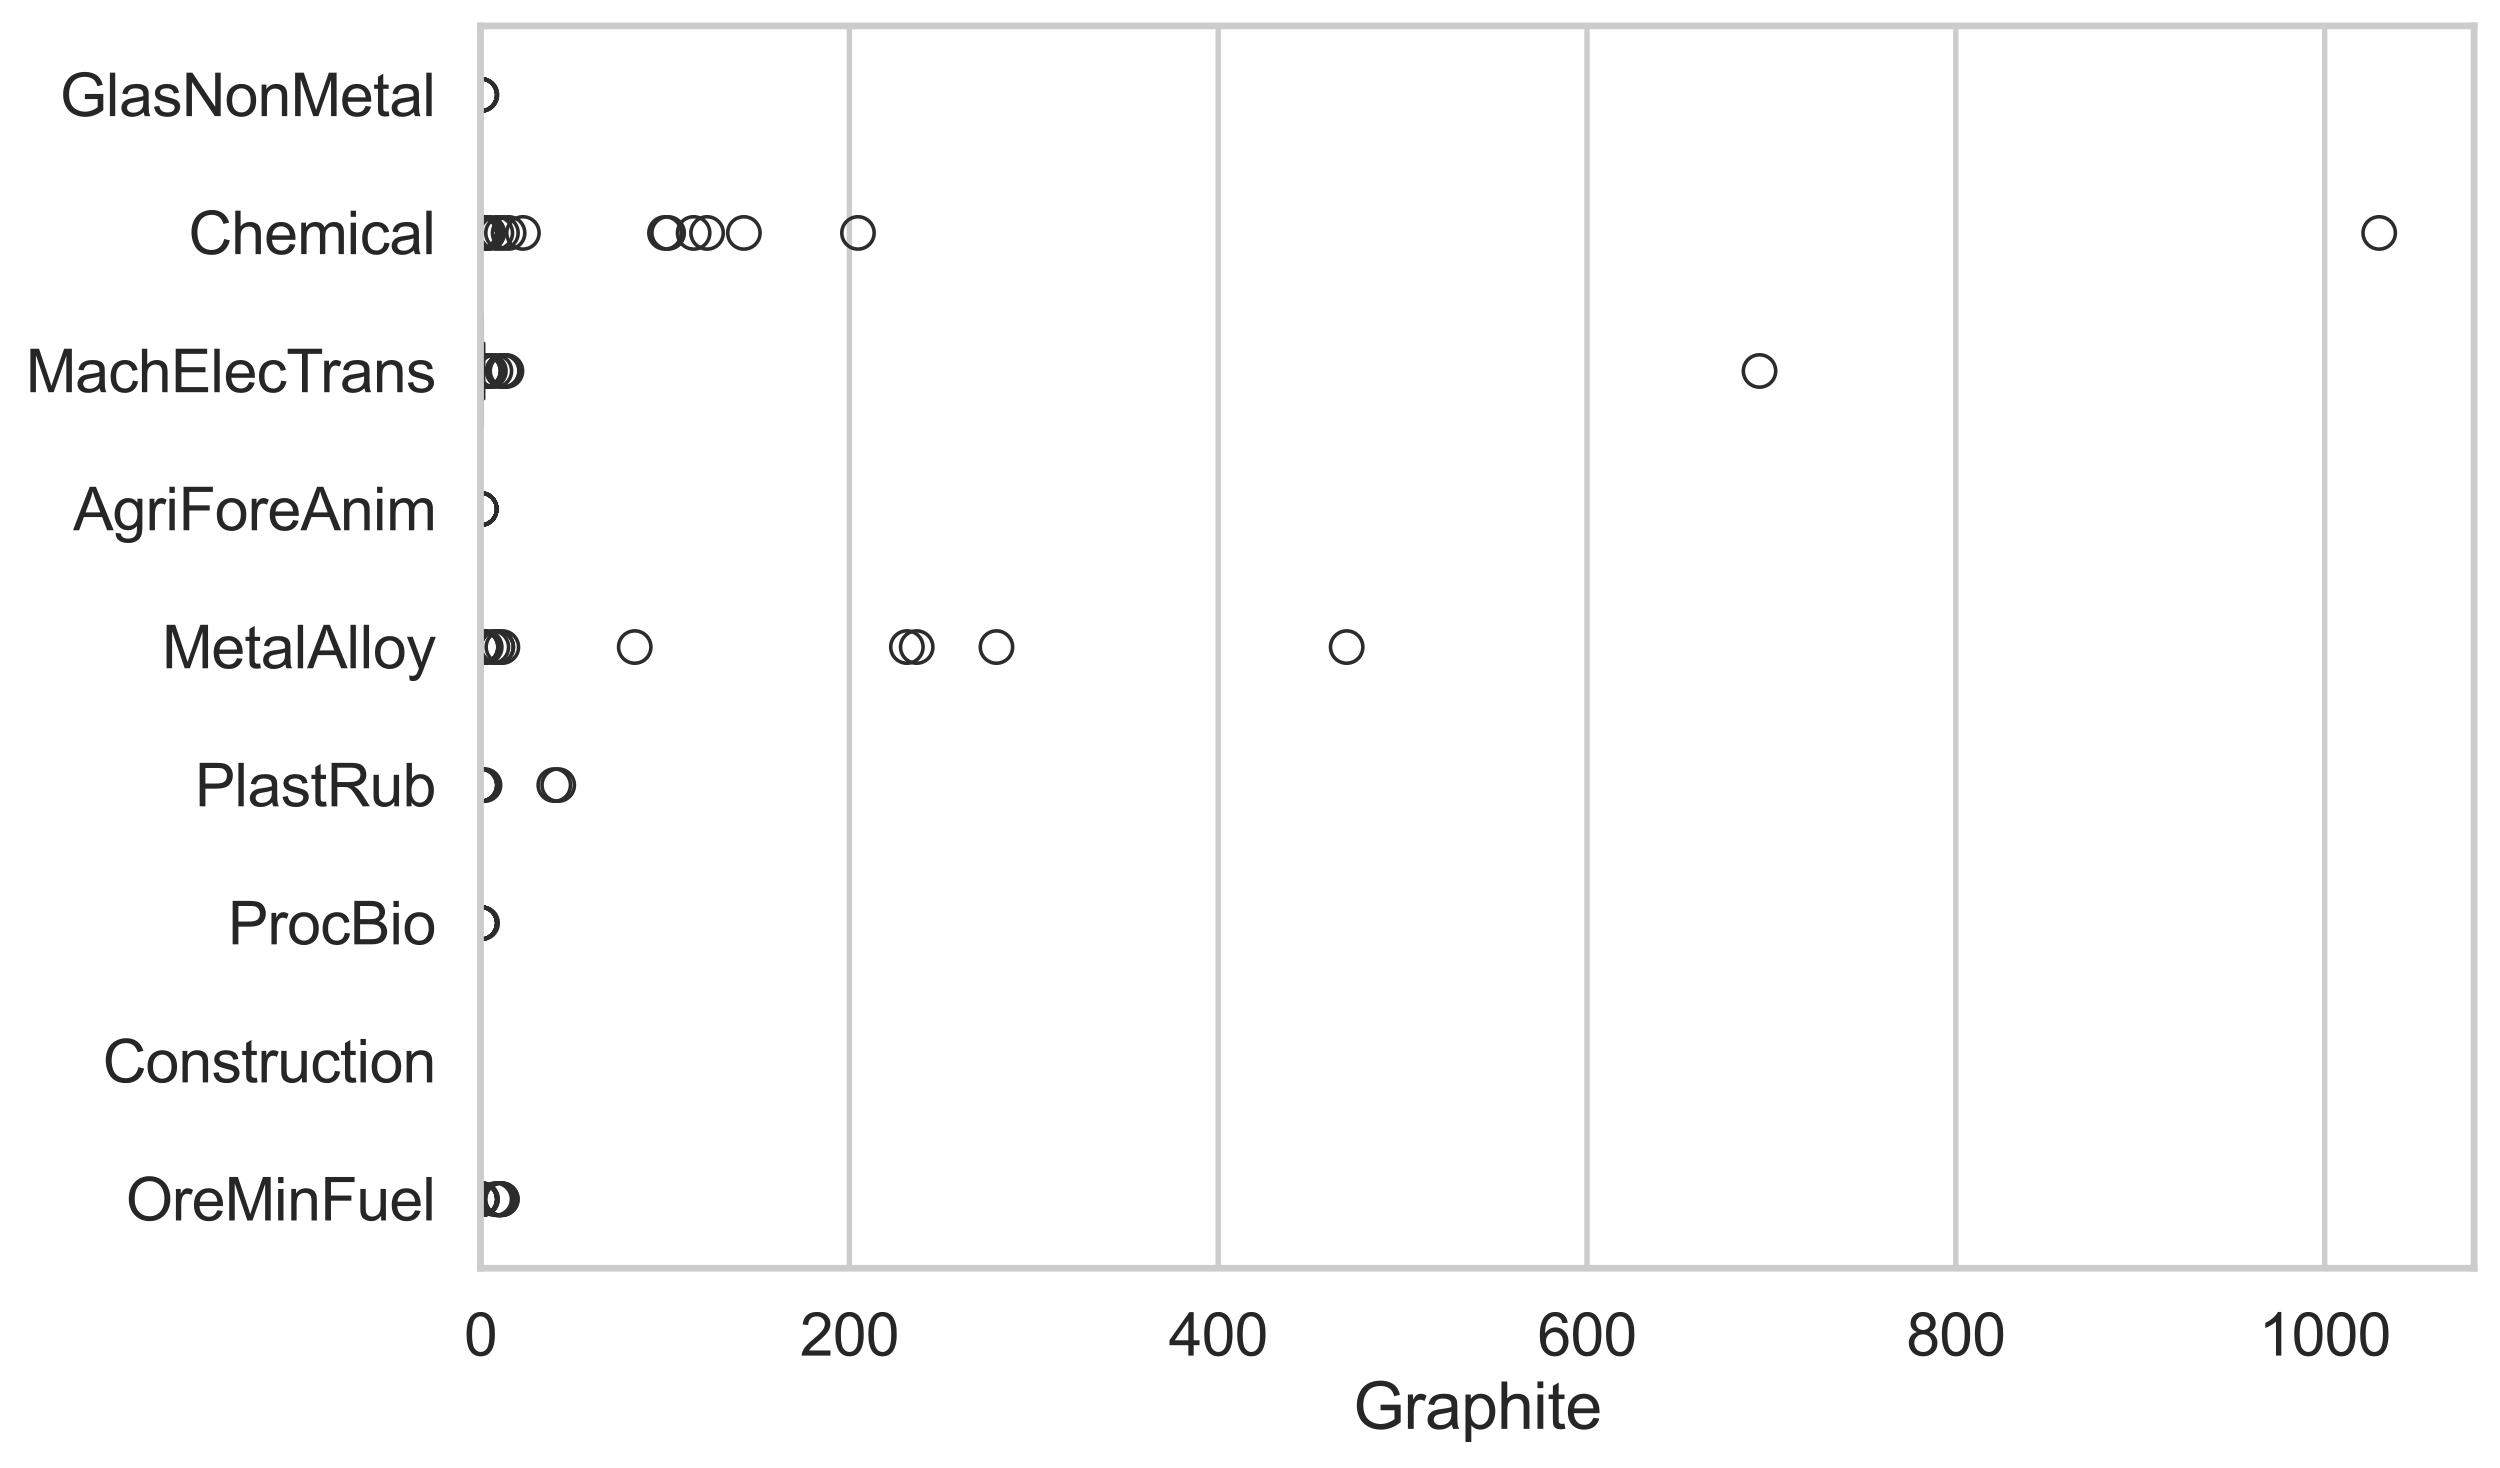 <?xml version="1.0" encoding="utf-8" standalone="no"?>
<!DOCTYPE svg PUBLIC "-//W3C//DTD SVG 1.1//EN"
  "http://www.w3.org/Graphics/SVG/1.1/DTD/svg11.dtd">
<svg xmlns:xlink="http://www.w3.org/1999/xlink" width="695.577pt" height="408.331pt" viewBox="0 0 695.577 408.331" xmlns="http://www.w3.org/2000/svg" version="1.1">
 <defs>
  <style type="text/css">*{stroke-linejoin: round; stroke-linecap: butt}</style>
 </defs>
 <g id="figure_1">
  <g id="patch_1">
   <path d="M 0 408.331 
L 695.577 408.331 
L 695.577 0 
L 0 0 
z
" style="fill: #ffffff"/>
  </g>
  <g id="axes_1">
   <g id="patch_2">
    <path d="M 133.697 352.86 
L 688.377 352.86 
L 688.377 7.2 
L 133.697 7.2 
z
" style="fill: #ffffff"/>
   </g>
   <g id="matplotlib.axis_1">
    <g id="xtick_1">
     <g id="line2d_1">
      <path d="M 133.697 352.86 
L 133.697 7.2 
" clip-path="url(#p17e53a6289)" style="fill: none; stroke: #cccccc; stroke-width: 1.5; stroke-linecap: round"/>
     </g>
     <g id="text_1">
      <!-- 0 -->
      <g style="fill: #262626" transform="translate(129.109 377.17) scale(0.165 -0.165)">
       <defs>
        <path id="ArialMT-30" d="M 266 2259 
Q 266 3072 433 3567 
Q 600 4063 929 4331 
Q 1259 4600 1759 4600 
Q 2128 4600 2406 4451 
Q 2684 4303 2865 4023 
Q 3047 3744 3150 3342 
Q 3253 2941 3253 2259 
Q 3253 1453 3087 958 
Q 2922 463 2592 192 
Q 2263 -78 1759 -78 
Q 1097 -78 719 397 
Q 266 969 266 2259 
z
M 844 2259 
Q 844 1131 1108 757 
Q 1372 384 1759 384 
Q 2147 384 2411 759 
Q 2675 1134 2675 2259 
Q 2675 3391 2411 3762 
Q 2147 4134 1753 4134 
Q 1366 4134 1134 3806 
Q 844 3388 844 2259 
z
" transform="scale(0.016)"/>
       </defs>
       <use xlink:href="#ArialMT-30"/>
      </g>
     </g>
    </g>
    <g id="xtick_2">
     <g id="line2d_2">
      <path d="M 236.315 352.86 
L 236.315 7.2 
" clip-path="url(#p17e53a6289)" style="fill: none; stroke: #cccccc; stroke-width: 1.5; stroke-linecap: round"/>
     </g>
     <g id="text_2">
      <!-- 200 -->
      <g style="fill: #262626" transform="translate(222.552 377.17) scale(0.165 -0.165)">
       <defs>
        <path id="ArialMT-32" d="M 3222 541 
L 3222 0 
L 194 0 
Q 188 203 259 391 
Q 375 700 629 1000 
Q 884 1300 1366 1694 
Q 2113 2306 2375 2664 
Q 2638 3022 2638 3341 
Q 2638 3675 2398 3904 
Q 2159 4134 1775 4134 
Q 1369 4134 1125 3890 
Q 881 3647 878 3216 
L 300 3275 
Q 359 3922 746 4261 
Q 1134 4600 1788 4600 
Q 2447 4600 2831 4234 
Q 3216 3869 3216 3328 
Q 3216 3053 3103 2787 
Q 2991 2522 2730 2228 
Q 2469 1934 1863 1422 
Q 1356 997 1212 845 
Q 1069 694 975 541 
L 3222 541 
z
" transform="scale(0.016)"/>
       </defs>
       <use xlink:href="#ArialMT-32"/>
       <use xlink:href="#ArialMT-30" transform="translate(55.615 0)"/>
       <use xlink:href="#ArialMT-30" transform="translate(111.23 0)"/>
      </g>
     </g>
    </g>
    <g id="xtick_3">
     <g id="line2d_3">
      <path d="M 338.934 352.86 
L 338.934 7.2 
" clip-path="url(#p17e53a6289)" style="fill: none; stroke: #cccccc; stroke-width: 1.5; stroke-linecap: round"/>
     </g>
     <g id="text_3">
      <!-- 400 -->
      <g style="fill: #262626" transform="translate(325.17 377.17) scale(0.165 -0.165)">
       <defs>
        <path id="ArialMT-34" d="M 2069 0 
L 2069 1097 
L 81 1097 
L 81 1613 
L 2172 4581 
L 2631 4581 
L 2631 1613 
L 3250 1613 
L 3250 1097 
L 2631 1097 
L 2631 0 
L 2069 0 
z
M 2069 1613 
L 2069 3678 
L 634 1613 
L 2069 1613 
z
" transform="scale(0.016)"/>
       </defs>
       <use xlink:href="#ArialMT-34"/>
       <use xlink:href="#ArialMT-30" transform="translate(55.615 0)"/>
       <use xlink:href="#ArialMT-30" transform="translate(111.23 0)"/>
      </g>
     </g>
    </g>
    <g id="xtick_4">
     <g id="line2d_4">
      <path d="M 441.552 352.86 
L 441.552 7.2 
" clip-path="url(#p17e53a6289)" style="fill: none; stroke: #cccccc; stroke-width: 1.5; stroke-linecap: round"/>
     </g>
     <g id="text_4">
      <!-- 600 -->
      <g style="fill: #262626" transform="translate(427.789 377.17) scale(0.165 -0.165)">
       <defs>
        <path id="ArialMT-36" d="M 3184 3459 
L 2625 3416 
Q 2550 3747 2413 3897 
Q 2184 4138 1850 4138 
Q 1581 4138 1378 3988 
Q 1113 3794 959 3422 
Q 806 3050 800 2363 
Q 1003 2672 1297 2822 
Q 1591 2972 1913 2972 
Q 2475 2972 2870 2558 
Q 3266 2144 3266 1488 
Q 3266 1056 3080 686 
Q 2894 316 2569 119 
Q 2244 -78 1831 -78 
Q 1128 -78 684 439 
Q 241 956 241 2144 
Q 241 3472 731 4075 
Q 1159 4600 1884 4600 
Q 2425 4600 2770 4297 
Q 3116 3994 3184 3459 
z
M 888 1484 
Q 888 1194 1011 928 
Q 1134 663 1356 523 
Q 1578 384 1822 384 
Q 2178 384 2434 671 
Q 2691 959 2691 1453 
Q 2691 1928 2437 2201 
Q 2184 2475 1800 2475 
Q 1419 2475 1153 2201 
Q 888 1928 888 1484 
z
" transform="scale(0.016)"/>
       </defs>
       <use xlink:href="#ArialMT-36"/>
       <use xlink:href="#ArialMT-30" transform="translate(55.615 0)"/>
       <use xlink:href="#ArialMT-30" transform="translate(111.23 0)"/>
      </g>
     </g>
    </g>
    <g id="xtick_5">
     <g id="line2d_5">
      <path d="M 544.17 352.86 
L 544.17 7.2 
" clip-path="url(#p17e53a6289)" style="fill: none; stroke: #cccccc; stroke-width: 1.5; stroke-linecap: round"/>
     </g>
     <g id="text_5">
      <!-- 800 -->
      <g style="fill: #262626" transform="translate(530.407 377.17) scale(0.165 -0.165)">
       <defs>
        <path id="ArialMT-38" d="M 1131 2484 
Q 781 2613 612 2850 
Q 444 3088 444 3419 
Q 444 3919 803 4259 
Q 1163 4600 1759 4600 
Q 2359 4600 2725 4251 
Q 3091 3903 3091 3403 
Q 3091 3084 2923 2848 
Q 2756 2613 2416 2484 
Q 2838 2347 3058 2040 
Q 3278 1734 3278 1309 
Q 3278 722 2862 322 
Q 2447 -78 1769 -78 
Q 1091 -78 675 323 
Q 259 725 259 1325 
Q 259 1772 486 2073 
Q 713 2375 1131 2484 
z
M 1019 3438 
Q 1019 3113 1228 2906 
Q 1438 2700 1772 2700 
Q 2097 2700 2305 2904 
Q 2513 3109 2513 3406 
Q 2513 3716 2298 3927 
Q 2084 4138 1766 4138 
Q 1444 4138 1231 3931 
Q 1019 3725 1019 3438 
z
M 838 1322 
Q 838 1081 952 856 
Q 1066 631 1291 507 
Q 1516 384 1775 384 
Q 2178 384 2440 643 
Q 2703 903 2703 1303 
Q 2703 1709 2433 1975 
Q 2163 2241 1756 2241 
Q 1359 2241 1098 1978 
Q 838 1716 838 1322 
z
" transform="scale(0.016)"/>
       </defs>
       <use xlink:href="#ArialMT-38"/>
       <use xlink:href="#ArialMT-30" transform="translate(55.615 0)"/>
       <use xlink:href="#ArialMT-30" transform="translate(111.23 0)"/>
      </g>
     </g>
    </g>
    <g id="xtick_6">
     <g id="line2d_6">
      <path d="M 646.789 352.86 
L 646.789 7.2 
" clip-path="url(#p17e53a6289)" style="fill: none; stroke: #cccccc; stroke-width: 1.5; stroke-linecap: round"/>
     </g>
     <g id="text_6">
      <!-- 1000 -->
      <g style="fill: #262626" transform="translate(628.438 377.17) scale(0.165 -0.165)">
       <defs>
        <path id="ArialMT-31" d="M 2384 0 
L 1822 0 
L 1822 3584 
Q 1619 3391 1289 3197 
Q 959 3003 697 2906 
L 697 3450 
Q 1169 3672 1522 3987 
Q 1875 4303 2022 4600 
L 2384 4600 
L 2384 0 
z
" transform="scale(0.016)"/>
       </defs>
       <use xlink:href="#ArialMT-31"/>
       <use xlink:href="#ArialMT-30" transform="translate(55.615 0)"/>
       <use xlink:href="#ArialMT-30" transform="translate(111.23 0)"/>
       <use xlink:href="#ArialMT-30" transform="translate(166.846 0)"/>
      </g>
     </g>
    </g>
    <g id="text_7">
     <!-- Graphite -->
     <g style="fill: #262626" transform="translate(376.521 397.553) scale(0.18 -0.18)">
      <defs>
       <path id="ArialMT-47" d="M 2638 1797 
L 2638 2334 
L 4578 2338 
L 4578 638 
Q 4131 281 3656 101 
Q 3181 -78 2681 -78 
Q 2006 -78 1454 211 
Q 903 500 622 1047 
Q 341 1594 341 2269 
Q 341 2938 620 3517 
Q 900 4097 1425 4378 
Q 1950 4659 2634 4659 
Q 3131 4659 3532 4498 
Q 3934 4338 4162 4050 
Q 4391 3763 4509 3300 
L 3963 3150 
Q 3859 3500 3706 3700 
Q 3553 3900 3268 4020 
Q 2984 4141 2638 4141 
Q 2222 4141 1919 4014 
Q 1616 3888 1430 3681 
Q 1244 3475 1141 3228 
Q 966 2803 966 2306 
Q 966 1694 1177 1281 
Q 1388 869 1791 669 
Q 2194 469 2647 469 
Q 3041 469 3416 620 
Q 3791 772 3984 944 
L 3984 1797 
L 2638 1797 
z
" transform="scale(0.016)"/>
       <path id="ArialMT-72" d="M 416 0 
L 416 3319 
L 922 3319 
L 922 2816 
Q 1116 3169 1280 3281 
Q 1444 3394 1641 3394 
Q 1925 3394 2219 3213 
L 2025 2691 
Q 1819 2813 1613 2813 
Q 1428 2813 1281 2702 
Q 1134 2591 1072 2394 
Q 978 2094 978 1738 
L 978 0 
L 416 0 
z
" transform="scale(0.016)"/>
       <path id="ArialMT-61" d="M 2588 409 
Q 2275 144 1986 34 
Q 1697 -75 1366 -75 
Q 819 -75 525 192 
Q 231 459 231 875 
Q 231 1119 342 1320 
Q 453 1522 633 1644 
Q 813 1766 1038 1828 
Q 1203 1872 1538 1913 
Q 2219 1994 2541 2106 
Q 2544 2222 2544 2253 
Q 2544 2597 2384 2738 
Q 2169 2928 1744 2928 
Q 1347 2928 1158 2789 
Q 969 2650 878 2297 
L 328 2372 
Q 403 2725 575 2942 
Q 747 3159 1072 3276 
Q 1397 3394 1825 3394 
Q 2250 3394 2515 3294 
Q 2781 3194 2906 3042 
Q 3031 2891 3081 2659 
Q 3109 2516 3109 2141 
L 3109 1391 
Q 3109 606 3145 398 
Q 3181 191 3288 0 
L 2700 0 
Q 2613 175 2588 409 
z
M 2541 1666 
Q 2234 1541 1622 1453 
Q 1275 1403 1131 1340 
Q 988 1278 909 1158 
Q 831 1038 831 891 
Q 831 666 1001 516 
Q 1172 366 1500 366 
Q 1825 366 2078 508 
Q 2331 650 2450 897 
Q 2541 1088 2541 1459 
L 2541 1666 
z
" transform="scale(0.016)"/>
       <path id="ArialMT-70" d="M 422 -1272 
L 422 3319 
L 934 3319 
L 934 2888 
Q 1116 3141 1344 3267 
Q 1572 3394 1897 3394 
Q 2322 3394 2647 3175 
Q 2972 2956 3137 2557 
Q 3303 2159 3303 1684 
Q 3303 1175 3120 767 
Q 2938 359 2589 142 
Q 2241 -75 1856 -75 
Q 1575 -75 1351 44 
Q 1128 163 984 344 
L 984 -1272 
L 422 -1272 
z
M 931 1641 
Q 931 1000 1190 694 
Q 1450 388 1819 388 
Q 2194 388 2461 705 
Q 2728 1022 2728 1688 
Q 2728 2322 2467 2637 
Q 2206 2953 1844 2953 
Q 1484 2953 1207 2617 
Q 931 2281 931 1641 
z
" transform="scale(0.016)"/>
       <path id="ArialMT-68" d="M 422 0 
L 422 4581 
L 984 4581 
L 984 2938 
Q 1378 3394 1978 3394 
Q 2347 3394 2619 3248 
Q 2891 3103 3008 2847 
Q 3125 2591 3125 2103 
L 3125 0 
L 2563 0 
L 2563 2103 
Q 2563 2525 2380 2717 
Q 2197 2909 1863 2909 
Q 1613 2909 1392 2779 
Q 1172 2650 1078 2428 
Q 984 2206 984 1816 
L 984 0 
L 422 0 
z
" transform="scale(0.016)"/>
       <path id="ArialMT-69" d="M 425 3934 
L 425 4581 
L 988 4581 
L 988 3934 
L 425 3934 
z
M 425 0 
L 425 3319 
L 988 3319 
L 988 0 
L 425 0 
z
" transform="scale(0.016)"/>
       <path id="ArialMT-74" d="M 1650 503 
L 1731 6 
Q 1494 -44 1306 -44 
Q 1000 -44 831 53 
Q 663 150 594 308 
Q 525 466 525 972 
L 525 2881 
L 113 2881 
L 113 3319 
L 525 3319 
L 525 4141 
L 1084 4478 
L 1084 3319 
L 1650 3319 
L 1650 2881 
L 1084 2881 
L 1084 941 
Q 1084 700 1114 631 
Q 1144 563 1211 522 
Q 1278 481 1403 481 
Q 1497 481 1650 503 
z
" transform="scale(0.016)"/>
       <path id="ArialMT-65" d="M 2694 1069 
L 3275 997 
Q 3138 488 2766 206 
Q 2394 -75 1816 -75 
Q 1088 -75 661 373 
Q 234 822 234 1631 
Q 234 2469 665 2931 
Q 1097 3394 1784 3394 
Q 2450 3394 2872 2941 
Q 3294 2488 3294 1666 
Q 3294 1616 3291 1516 
L 816 1516 
Q 847 969 1125 678 
Q 1403 388 1819 388 
Q 2128 388 2347 550 
Q 2566 713 2694 1069 
z
M 847 1978 
L 2700 1978 
Q 2663 2397 2488 2606 
Q 2219 2931 1791 2931 
Q 1403 2931 1139 2672 
Q 875 2413 847 1978 
z
" transform="scale(0.016)"/>
      </defs>
      <use xlink:href="#ArialMT-47"/>
      <use xlink:href="#ArialMT-72" transform="translate(77.783 0)"/>
      <use xlink:href="#ArialMT-61" transform="translate(111.084 0)"/>
      <use xlink:href="#ArialMT-70" transform="translate(166.699 0)"/>
      <use xlink:href="#ArialMT-68" transform="translate(222.314 0)"/>
      <use xlink:href="#ArialMT-69" transform="translate(277.93 0)"/>
      <use xlink:href="#ArialMT-74" transform="translate(300.146 0)"/>
      <use xlink:href="#ArialMT-65" transform="translate(327.93 0)"/>
     </g>
    </g>
   </g>
   <g id="matplotlib.axis_2">
    <g id="ytick_1">
     <g id="text_8">
      <!-- GlasNonMetal -->
      <g style="fill: #262626" transform="translate(16.659 32.309) scale(0.165 -0.165)">
       <defs>
        <path id="ArialMT-6c" d="M 409 0 
L 409 4581 
L 972 4581 
L 972 0 
L 409 0 
z
" transform="scale(0.016)"/>
        <path id="ArialMT-73" d="M 197 991 
L 753 1078 
Q 800 744 1014 566 
Q 1228 388 1613 388 
Q 2000 388 2187 545 
Q 2375 703 2375 916 
Q 2375 1106 2209 1216 
Q 2094 1291 1634 1406 
Q 1016 1563 777 1677 
Q 538 1791 414 1992 
Q 291 2194 291 2438 
Q 291 2659 392 2848 
Q 494 3038 669 3163 
Q 800 3259 1026 3326 
Q 1253 3394 1513 3394 
Q 1903 3394 2198 3281 
Q 2494 3169 2634 2976 
Q 2775 2784 2828 2463 
L 2278 2388 
Q 2241 2644 2061 2787 
Q 1881 2931 1553 2931 
Q 1166 2931 1000 2803 
Q 834 2675 834 2503 
Q 834 2394 903 2306 
Q 972 2216 1119 2156 
Q 1203 2125 1616 2013 
Q 2213 1853 2448 1751 
Q 2684 1650 2818 1456 
Q 2953 1263 2953 975 
Q 2953 694 2789 445 
Q 2625 197 2315 61 
Q 2006 -75 1616 -75 
Q 969 -75 630 194 
Q 291 463 197 991 
z
" transform="scale(0.016)"/>
        <path id="ArialMT-4e" d="M 488 0 
L 488 4581 
L 1109 4581 
L 3516 984 
L 3516 4581 
L 4097 4581 
L 4097 0 
L 3475 0 
L 1069 3600 
L 1069 0 
L 488 0 
z
" transform="scale(0.016)"/>
        <path id="ArialMT-6f" d="M 213 1659 
Q 213 2581 725 3025 
Q 1153 3394 1769 3394 
Q 2453 3394 2887 2945 
Q 3322 2497 3322 1706 
Q 3322 1066 3130 698 
Q 2938 331 2570 128 
Q 2203 -75 1769 -75 
Q 1072 -75 642 372 
Q 213 819 213 1659 
z
M 791 1659 
Q 791 1022 1069 705 
Q 1347 388 1769 388 
Q 2188 388 2466 706 
Q 2744 1025 2744 1678 
Q 2744 2294 2464 2611 
Q 2184 2928 1769 2928 
Q 1347 2928 1069 2612 
Q 791 2297 791 1659 
z
" transform="scale(0.016)"/>
        <path id="ArialMT-6e" d="M 422 0 
L 422 3319 
L 928 3319 
L 928 2847 
Q 1294 3394 1984 3394 
Q 2284 3394 2536 3286 
Q 2788 3178 2913 3003 
Q 3038 2828 3088 2588 
Q 3119 2431 3119 2041 
L 3119 0 
L 2556 0 
L 2556 2019 
Q 2556 2363 2490 2533 
Q 2425 2703 2258 2804 
Q 2091 2906 1866 2906 
Q 1506 2906 1245 2678 
Q 984 2450 984 1813 
L 984 0 
L 422 0 
z
" transform="scale(0.016)"/>
        <path id="ArialMT-4d" d="M 475 0 
L 475 4581 
L 1388 4581 
L 2472 1338 
Q 2622 884 2691 659 
Q 2769 909 2934 1394 
L 4031 4581 
L 4847 4581 
L 4847 0 
L 4263 0 
L 4263 3834 
L 2931 0 
L 2384 0 
L 1059 3900 
L 1059 0 
L 475 0 
z
" transform="scale(0.016)"/>
       </defs>
       <use xlink:href="#ArialMT-47"/>
       <use xlink:href="#ArialMT-6c" transform="translate(77.783 0)"/>
       <use xlink:href="#ArialMT-61" transform="translate(100 0)"/>
       <use xlink:href="#ArialMT-73" transform="translate(155.615 0)"/>
       <use xlink:href="#ArialMT-4e" transform="translate(205.615 0)"/>
       <use xlink:href="#ArialMT-6f" transform="translate(277.832 0)"/>
       <use xlink:href="#ArialMT-6e" transform="translate(333.447 0)"/>
       <use xlink:href="#ArialMT-4d" transform="translate(389.062 0)"/>
       <use xlink:href="#ArialMT-65" transform="translate(472.363 0)"/>
       <use xlink:href="#ArialMT-74" transform="translate(527.979 0)"/>
       <use xlink:href="#ArialMT-61" transform="translate(555.762 0)"/>
       <use xlink:href="#ArialMT-6c" transform="translate(611.377 0)"/>
      </g>
     </g>
    </g>
    <g id="ytick_2">
     <g id="text_9">
      <!-- Chemical -->
      <g style="fill: #262626" transform="translate(52.428 70.715) scale(0.165 -0.165)">
       <defs>
        <path id="ArialMT-43" d="M 3763 1606 
L 4369 1453 
Q 4178 706 3683 314 
Q 3188 -78 2472 -78 
Q 1731 -78 1267 223 
Q 803 525 561 1097 
Q 319 1669 319 2325 
Q 319 3041 592 3573 
Q 866 4106 1370 4382 
Q 1875 4659 2481 4659 
Q 3169 4659 3637 4309 
Q 4106 3959 4291 3325 
L 3694 3184 
Q 3534 3684 3231 3912 
Q 2928 4141 2469 4141 
Q 1941 4141 1586 3887 
Q 1231 3634 1087 3207 
Q 944 2781 944 2328 
Q 944 1744 1114 1308 
Q 1284 872 1643 656 
Q 2003 441 2422 441 
Q 2931 441 3284 734 
Q 3638 1028 3763 1606 
z
" transform="scale(0.016)"/>
        <path id="ArialMT-6d" d="M 422 0 
L 422 3319 
L 925 3319 
L 925 2853 
Q 1081 3097 1340 3245 
Q 1600 3394 1931 3394 
Q 2300 3394 2536 3241 
Q 2772 3088 2869 2813 
Q 3263 3394 3894 3394 
Q 4388 3394 4653 3120 
Q 4919 2847 4919 2278 
L 4919 0 
L 4359 0 
L 4359 2091 
Q 4359 2428 4304 2576 
Q 4250 2725 4106 2815 
Q 3963 2906 3769 2906 
Q 3419 2906 3187 2673 
Q 2956 2441 2956 1928 
L 2956 0 
L 2394 0 
L 2394 2156 
Q 2394 2531 2256 2718 
Q 2119 2906 1806 2906 
Q 1569 2906 1367 2781 
Q 1166 2656 1075 2415 
Q 984 2175 984 1722 
L 984 0 
L 422 0 
z
" transform="scale(0.016)"/>
        <path id="ArialMT-63" d="M 2588 1216 
L 3141 1144 
Q 3050 572 2676 248 
Q 2303 -75 1759 -75 
Q 1078 -75 664 370 
Q 250 816 250 1647 
Q 250 2184 428 2587 
Q 606 2991 970 3192 
Q 1334 3394 1763 3394 
Q 2303 3394 2647 3120 
Q 2991 2847 3088 2344 
L 2541 2259 
Q 2463 2594 2264 2762 
Q 2066 2931 1784 2931 
Q 1359 2931 1093 2626 
Q 828 2322 828 1663 
Q 828 994 1084 691 
Q 1341 388 1753 388 
Q 2084 388 2306 591 
Q 2528 794 2588 1216 
z
" transform="scale(0.016)"/>
       </defs>
       <use xlink:href="#ArialMT-43"/>
       <use xlink:href="#ArialMT-68" transform="translate(72.217 0)"/>
       <use xlink:href="#ArialMT-65" transform="translate(127.832 0)"/>
       <use xlink:href="#ArialMT-6d" transform="translate(183.447 0)"/>
       <use xlink:href="#ArialMT-69" transform="translate(266.748 0)"/>
       <use xlink:href="#ArialMT-63" transform="translate(288.965 0)"/>
       <use xlink:href="#ArialMT-61" transform="translate(338.965 0)"/>
       <use xlink:href="#ArialMT-6c" transform="translate(394.58 0)"/>
      </g>
     </g>
    </g>
    <g id="ytick_3">
     <g id="text_10">
      <!-- MachElecTrans -->
      <g style="fill: #262626" transform="translate(7.2 109.122) scale(0.165 -0.165)">
       <defs>
        <path id="ArialMT-45" d="M 506 0 
L 506 4581 
L 3819 4581 
L 3819 4041 
L 1113 4041 
L 1113 2638 
L 3647 2638 
L 3647 2100 
L 1113 2100 
L 1113 541 
L 3925 541 
L 3925 0 
L 506 0 
z
" transform="scale(0.016)"/>
        <path id="ArialMT-54" d="M 1659 0 
L 1659 4041 
L 150 4041 
L 150 4581 
L 3781 4581 
L 3781 4041 
L 2266 4041 
L 2266 0 
L 1659 0 
z
" transform="scale(0.016)"/>
       </defs>
       <use xlink:href="#ArialMT-4d"/>
       <use xlink:href="#ArialMT-61" transform="translate(83.301 0)"/>
       <use xlink:href="#ArialMT-63" transform="translate(138.916 0)"/>
       <use xlink:href="#ArialMT-68" transform="translate(188.916 0)"/>
       <use xlink:href="#ArialMT-45" transform="translate(244.531 0)"/>
       <use xlink:href="#ArialMT-6c" transform="translate(311.23 0)"/>
       <use xlink:href="#ArialMT-65" transform="translate(333.447 0)"/>
       <use xlink:href="#ArialMT-63" transform="translate(389.062 0)"/>
       <use xlink:href="#ArialMT-54" transform="translate(439.062 0)"/>
       <use xlink:href="#ArialMT-72" transform="translate(496.396 0)"/>
       <use xlink:href="#ArialMT-61" transform="translate(529.697 0)"/>
       <use xlink:href="#ArialMT-6e" transform="translate(585.312 0)"/>
       <use xlink:href="#ArialMT-73" transform="translate(640.928 0)"/>
      </g>
     </g>
    </g>
    <g id="ytick_4">
     <g id="text_11">
      <!-- AgriForeAnim -->
      <g style="fill: #262626" transform="translate(20.341 147.529) scale(0.165 -0.165)">
       <defs>
        <path id="ArialMT-41" d="M -9 0 
L 1750 4581 
L 2403 4581 
L 4278 0 
L 3588 0 
L 3053 1388 
L 1138 1388 
L 634 0 
L -9 0 
z
M 1313 1881 
L 2866 1881 
L 2388 3150 
Q 2169 3728 2063 4100 
Q 1975 3659 1816 3225 
L 1313 1881 
z
" transform="scale(0.016)"/>
        <path id="ArialMT-67" d="M 319 -275 
L 866 -356 
Q 900 -609 1056 -725 
Q 1266 -881 1628 -881 
Q 2019 -881 2231 -725 
Q 2444 -569 2519 -288 
Q 2563 -116 2559 434 
Q 2191 0 1641 0 
Q 956 0 581 494 
Q 206 988 206 1678 
Q 206 2153 378 2554 
Q 550 2956 876 3175 
Q 1203 3394 1644 3394 
Q 2231 3394 2613 2919 
L 2613 3319 
L 3131 3319 
L 3131 450 
Q 3131 -325 2973 -648 
Q 2816 -972 2473 -1159 
Q 2131 -1347 1631 -1347 
Q 1038 -1347 672 -1080 
Q 306 -813 319 -275 
z
M 784 1719 
Q 784 1066 1043 766 
Q 1303 466 1694 466 
Q 2081 466 2343 764 
Q 2606 1063 2606 1700 
Q 2606 2309 2336 2618 
Q 2066 2928 1684 2928 
Q 1309 2928 1046 2623 
Q 784 2319 784 1719 
z
" transform="scale(0.016)"/>
        <path id="ArialMT-46" d="M 525 0 
L 525 4581 
L 3616 4581 
L 3616 4041 
L 1131 4041 
L 1131 2622 
L 3281 2622 
L 3281 2081 
L 1131 2081 
L 1131 0 
L 525 0 
z
" transform="scale(0.016)"/>
       </defs>
       <use xlink:href="#ArialMT-41"/>
       <use xlink:href="#ArialMT-67" transform="translate(66.699 0)"/>
       <use xlink:href="#ArialMT-72" transform="translate(122.314 0)"/>
       <use xlink:href="#ArialMT-69" transform="translate(155.615 0)"/>
       <use xlink:href="#ArialMT-46" transform="translate(177.832 0)"/>
       <use xlink:href="#ArialMT-6f" transform="translate(238.916 0)"/>
       <use xlink:href="#ArialMT-72" transform="translate(294.531 0)"/>
       <use xlink:href="#ArialMT-65" transform="translate(327.832 0)"/>
       <use xlink:href="#ArialMT-41" transform="translate(383.447 0)"/>
       <use xlink:href="#ArialMT-6e" transform="translate(450.146 0)"/>
       <use xlink:href="#ArialMT-69" transform="translate(505.762 0)"/>
       <use xlink:href="#ArialMT-6d" transform="translate(527.979 0)"/>
      </g>
     </g>
    </g>
    <g id="ytick_5">
     <g id="text_12">
      <!-- MetalAlloy -->
      <g style="fill: #262626" transform="translate(45.088 185.935) scale(0.165 -0.165)">
       <defs>
        <path id="ArialMT-79" d="M 397 -1278 
L 334 -750 
Q 519 -800 656 -800 
Q 844 -800 956 -737 
Q 1069 -675 1141 -563 
Q 1194 -478 1313 -144 
Q 1328 -97 1363 -6 
L 103 3319 
L 709 3319 
L 1400 1397 
Q 1534 1031 1641 628 
Q 1738 1016 1872 1384 
L 2581 3319 
L 3144 3319 
L 1881 -56 
Q 1678 -603 1566 -809 
Q 1416 -1088 1222 -1217 
Q 1028 -1347 759 -1347 
Q 597 -1347 397 -1278 
z
" transform="scale(0.016)"/>
       </defs>
       <use xlink:href="#ArialMT-4d"/>
       <use xlink:href="#ArialMT-65" transform="translate(83.301 0)"/>
       <use xlink:href="#ArialMT-74" transform="translate(138.916 0)"/>
       <use xlink:href="#ArialMT-61" transform="translate(166.699 0)"/>
       <use xlink:href="#ArialMT-6c" transform="translate(222.314 0)"/>
       <use xlink:href="#ArialMT-41" transform="translate(244.531 0)"/>
       <use xlink:href="#ArialMT-6c" transform="translate(311.23 0)"/>
       <use xlink:href="#ArialMT-6c" transform="translate(333.447 0)"/>
       <use xlink:href="#ArialMT-6f" transform="translate(355.664 0)"/>
       <use xlink:href="#ArialMT-79" transform="translate(411.279 0)"/>
      </g>
     </g>
    </g>
    <g id="ytick_6">
     <g id="text_13">
      <!-- PlastRub -->
      <g style="fill: #262626" transform="translate(54.248 224.342) scale(0.165 -0.165)">
       <defs>
        <path id="ArialMT-50" d="M 494 0 
L 494 4581 
L 2222 4581 
Q 2678 4581 2919 4538 
Q 3256 4481 3484 4323 
Q 3713 4166 3852 3881 
Q 3991 3597 3991 3256 
Q 3991 2672 3619 2267 
Q 3247 1863 2275 1863 
L 1100 1863 
L 1100 0 
L 494 0 
z
M 1100 2403 
L 2284 2403 
Q 2872 2403 3119 2622 
Q 3366 2841 3366 3238 
Q 3366 3525 3220 3729 
Q 3075 3934 2838 4000 
Q 2684 4041 2272 4041 
L 1100 4041 
L 1100 2403 
z
" transform="scale(0.016)"/>
        <path id="ArialMT-52" d="M 503 0 
L 503 4581 
L 2534 4581 
Q 3147 4581 3465 4457 
Q 3784 4334 3975 4021 
Q 4166 3709 4166 3331 
Q 4166 2844 3850 2509 
Q 3534 2175 2875 2084 
Q 3116 1969 3241 1856 
Q 3506 1613 3744 1247 
L 4541 0 
L 3778 0 
L 3172 953 
Q 2906 1366 2734 1584 
Q 2563 1803 2427 1890 
Q 2291 1978 2150 2013 
Q 2047 2034 1813 2034 
L 1109 2034 
L 1109 0 
L 503 0 
z
M 1109 2559 
L 2413 2559 
Q 2828 2559 3062 2645 
Q 3297 2731 3419 2920 
Q 3541 3109 3541 3331 
Q 3541 3656 3305 3865 
Q 3069 4075 2559 4075 
L 1109 4075 
L 1109 2559 
z
" transform="scale(0.016)"/>
        <path id="ArialMT-75" d="M 2597 0 
L 2597 488 
Q 2209 -75 1544 -75 
Q 1250 -75 995 37 
Q 741 150 617 320 
Q 494 491 444 738 
Q 409 903 409 1263 
L 409 3319 
L 972 3319 
L 972 1478 
Q 972 1038 1006 884 
Q 1059 663 1231 536 
Q 1403 409 1656 409 
Q 1909 409 2131 539 
Q 2353 669 2445 892 
Q 2538 1116 2538 1541 
L 2538 3319 
L 3100 3319 
L 3100 0 
L 2597 0 
z
" transform="scale(0.016)"/>
        <path id="ArialMT-62" d="M 941 0 
L 419 0 
L 419 4581 
L 981 4581 
L 981 2947 
Q 1338 3394 1891 3394 
Q 2197 3394 2470 3270 
Q 2744 3147 2920 2923 
Q 3097 2700 3197 2384 
Q 3297 2069 3297 1709 
Q 3297 856 2875 390 
Q 2453 -75 1863 -75 
Q 1275 -75 941 416 
L 941 0 
z
M 934 1684 
Q 934 1088 1097 822 
Q 1363 388 1816 388 
Q 2184 388 2453 708 
Q 2722 1028 2722 1663 
Q 2722 2313 2464 2622 
Q 2206 2931 1841 2931 
Q 1472 2931 1203 2611 
Q 934 2291 934 1684 
z
" transform="scale(0.016)"/>
       </defs>
       <use xlink:href="#ArialMT-50"/>
       <use xlink:href="#ArialMT-6c" transform="translate(66.699 0)"/>
       <use xlink:href="#ArialMT-61" transform="translate(88.916 0)"/>
       <use xlink:href="#ArialMT-73" transform="translate(144.531 0)"/>
       <use xlink:href="#ArialMT-74" transform="translate(194.531 0)"/>
       <use xlink:href="#ArialMT-52" transform="translate(222.314 0)"/>
       <use xlink:href="#ArialMT-75" transform="translate(294.531 0)"/>
       <use xlink:href="#ArialMT-62" transform="translate(350.146 0)"/>
      </g>
     </g>
    </g>
    <g id="ytick_7">
     <g id="text_14">
      <!-- ProcBio -->
      <g style="fill: #262626" transform="translate(63.424 262.749) scale(0.165 -0.165)">
       <defs>
        <path id="ArialMT-42" d="M 469 0 
L 469 4581 
L 2188 4581 
Q 2713 4581 3030 4442 
Q 3347 4303 3526 4014 
Q 3706 3725 3706 3409 
Q 3706 3116 3547 2856 
Q 3388 2597 3066 2438 
Q 3481 2316 3704 2022 
Q 3928 1728 3928 1328 
Q 3928 1006 3792 729 
Q 3656 453 3456 303 
Q 3256 153 2954 76 
Q 2653 0 2216 0 
L 469 0 
z
M 1075 2656 
L 2066 2656 
Q 2469 2656 2644 2709 
Q 2875 2778 2992 2937 
Q 3109 3097 3109 3338 
Q 3109 3566 3000 3739 
Q 2891 3913 2687 3977 
Q 2484 4041 1991 4041 
L 1075 4041 
L 1075 2656 
z
M 1075 541 
L 2216 541 
Q 2509 541 2628 563 
Q 2838 600 2978 687 
Q 3119 775 3209 942 
Q 3300 1109 3300 1328 
Q 3300 1584 3169 1773 
Q 3038 1963 2805 2039 
Q 2572 2116 2134 2116 
L 1075 2116 
L 1075 541 
z
" transform="scale(0.016)"/>
       </defs>
       <use xlink:href="#ArialMT-50"/>
       <use xlink:href="#ArialMT-72" transform="translate(66.699 0)"/>
       <use xlink:href="#ArialMT-6f" transform="translate(100 0)"/>
       <use xlink:href="#ArialMT-63" transform="translate(155.615 0)"/>
       <use xlink:href="#ArialMT-42" transform="translate(205.615 0)"/>
       <use xlink:href="#ArialMT-69" transform="translate(272.314 0)"/>
       <use xlink:href="#ArialMT-6f" transform="translate(294.531 0)"/>
      </g>
     </g>
    </g>
    <g id="ytick_8">
     <g id="text_15">
      <!-- Construction -->
      <g style="fill: #262626" transform="translate(28.575 301.155) scale(0.165 -0.165)">
       <use xlink:href="#ArialMT-43"/>
       <use xlink:href="#ArialMT-6f" transform="translate(72.217 0)"/>
       <use xlink:href="#ArialMT-6e" transform="translate(127.832 0)"/>
       <use xlink:href="#ArialMT-73" transform="translate(183.447 0)"/>
       <use xlink:href="#ArialMT-74" transform="translate(233.447 0)"/>
       <use xlink:href="#ArialMT-72" transform="translate(261.23 0)"/>
       <use xlink:href="#ArialMT-75" transform="translate(294.531 0)"/>
       <use xlink:href="#ArialMT-63" transform="translate(350.146 0)"/>
       <use xlink:href="#ArialMT-74" transform="translate(400.146 0)"/>
       <use xlink:href="#ArialMT-69" transform="translate(427.93 0)"/>
       <use xlink:href="#ArialMT-6f" transform="translate(450.146 0)"/>
       <use xlink:href="#ArialMT-6e" transform="translate(505.762 0)"/>
      </g>
     </g>
    </g>
    <g id="ytick_9">
     <g id="text_16">
      <!-- OreMinFuel -->
      <g style="fill: #262626" transform="translate(35.013 339.562) scale(0.165 -0.165)">
       <defs>
        <path id="ArialMT-4f" d="M 309 2231 
Q 309 3372 921 4017 
Q 1534 4663 2503 4663 
Q 3138 4663 3647 4359 
Q 4156 4056 4423 3514 
Q 4691 2972 4691 2284 
Q 4691 1588 4409 1038 
Q 4128 488 3612 205 
Q 3097 -78 2500 -78 
Q 1853 -78 1343 234 
Q 834 547 571 1087 
Q 309 1628 309 2231 
z
M 934 2222 
Q 934 1394 1379 917 
Q 1825 441 2497 441 
Q 3181 441 3623 922 
Q 4066 1403 4066 2288 
Q 4066 2847 3877 3264 
Q 3688 3681 3323 3911 
Q 2959 4141 2506 4141 
Q 1863 4141 1398 3698 
Q 934 3256 934 2222 
z
" transform="scale(0.016)"/>
       </defs>
       <use xlink:href="#ArialMT-4f"/>
       <use xlink:href="#ArialMT-72" transform="translate(77.783 0)"/>
       <use xlink:href="#ArialMT-65" transform="translate(111.084 0)"/>
       <use xlink:href="#ArialMT-4d" transform="translate(166.699 0)"/>
       <use xlink:href="#ArialMT-69" transform="translate(250 0)"/>
       <use xlink:href="#ArialMT-6e" transform="translate(272.217 0)"/>
       <use xlink:href="#ArialMT-46" transform="translate(327.832 0)"/>
       <use xlink:href="#ArialMT-75" transform="translate(388.916 0)"/>
       <use xlink:href="#ArialMT-65" transform="translate(444.531 0)"/>
       <use xlink:href="#ArialMT-6c" transform="translate(500.146 0)"/>
      </g>
     </g>
    </g>
   </g>
   <g id="patch_3">
    <path d="M 133.697 11.041 
L 133.697 41.766 
L 133.699 41.766 
L 133.699 11.041 
L 133.697 11.041 
z
" clip-path="url(#p17e53a6289)" style="fill: #c9941d; stroke: #2c2c2c; stroke-linejoin: miter"/>
   </g>
   <g id="line2d_7">
    <path d="M 133.697 26.403 
L 133.697 26.403 
" clip-path="url(#p17e53a6289)" style="fill: none; stroke: #2c2c2c"/>
   </g>
   <g id="line2d_8">
    <path d="M 133.699 26.403 
L 133.7 26.403 
" clip-path="url(#p17e53a6289)" style="fill: none; stroke: #2c2c2c"/>
   </g>
   <g id="line2d_9">
    <path d="M 133.697 18.722 
L 133.697 34.085 
" clip-path="url(#p17e53a6289)" style="fill: none; stroke: #2c2c2c; stroke-linecap: round"/>
   </g>
   <g id="line2d_10">
    <path d="M 133.7 18.722 
L 133.7 34.085 
" clip-path="url(#p17e53a6289)" style="fill: none; stroke: #2c2c2c; stroke-linecap: round"/>
   </g>
   <g id="line2d_11">
    <defs>
     <path id="md5b55b44cf" d="M 0 4.5 
C 1.193 4.5 2.338 4.026 3.182 3.182 
C 4.026 2.338 4.5 1.193 4.5 0 
C 4.5 -1.193 4.026 -2.338 3.182 -3.182 
C 2.338 -4.026 1.193 -4.5 0 -4.5 
C -1.193 -4.5 -2.338 -4.026 -3.182 -3.182 
C -4.026 -2.338 -4.5 -1.193 -4.5 0 
C -4.5 1.193 -4.026 2.338 -3.182 3.182 
C -2.338 4.026 -1.193 4.5 0 4.5 
z
" style="stroke: #2c2c2c"/>
    </defs>
    <g clip-path="url(#p17e53a6289)">
     <use xlink:href="#md5b55b44cf" x="133.708" y="26.403" style="fill-opacity: 0; stroke: #2c2c2c"/>
     <use xlink:href="#md5b55b44cf" x="133.896" y="26.403" style="fill-opacity: 0; stroke: #2c2c2c"/>
     <use xlink:href="#md5b55b44cf" x="133.754" y="26.403" style="fill-opacity: 0; stroke: #2c2c2c"/>
     <use xlink:href="#md5b55b44cf" x="133.918" y="26.403" style="fill-opacity: 0; stroke: #2c2c2c"/>
     <use xlink:href="#md5b55b44cf" x="133.833" y="26.403" style="fill-opacity: 0; stroke: #2c2c2c"/>
     <use xlink:href="#md5b55b44cf" x="133.705" y="26.403" style="fill-opacity: 0; stroke: #2c2c2c"/>
     <use xlink:href="#md5b55b44cf" x="133.704" y="26.403" style="fill-opacity: 0; stroke: #2c2c2c"/>
     <use xlink:href="#md5b55b44cf" x="133.718" y="26.403" style="fill-opacity: 0; stroke: #2c2c2c"/>
     <use xlink:href="#md5b55b44cf" x="133.701" y="26.403" style="fill-opacity: 0; stroke: #2c2c2c"/>
     <use xlink:href="#md5b55b44cf" x="133.718" y="26.403" style="fill-opacity: 0; stroke: #2c2c2c"/>
     <use xlink:href="#md5b55b44cf" x="133.705" y="26.403" style="fill-opacity: 0; stroke: #2c2c2c"/>
     <use xlink:href="#md5b55b44cf" x="133.709" y="26.403" style="fill-opacity: 0; stroke: #2c2c2c"/>
     <use xlink:href="#md5b55b44cf" x="133.705" y="26.403" style="fill-opacity: 0; stroke: #2c2c2c"/>
    </g>
   </g>
   <g id="patch_4">
    <path d="M 133.699 49.447 
L 133.699 80.173 
L 133.708 80.173 
L 133.708 49.447 
L 133.699 49.447 
z
" clip-path="url(#p17e53a6289)" style="fill: #68afd7; stroke: #2c2c2c; stroke-linejoin: miter"/>
   </g>
   <g id="line2d_12">
    <path d="M 133.699 64.81 
L 133.697 64.81 
" clip-path="url(#p17e53a6289)" style="fill: none; stroke: #2c2c2c"/>
   </g>
   <g id="line2d_13">
    <path d="M 133.708 64.81 
L 133.722 64.81 
" clip-path="url(#p17e53a6289)" style="fill: none; stroke: #2c2c2c"/>
   </g>
   <g id="line2d_14">
    <path d="M 133.697 57.129 
L 133.697 72.491 
" clip-path="url(#p17e53a6289)" style="fill: none; stroke: #2c2c2c; stroke-linecap: round"/>
   </g>
   <g id="line2d_15">
    <path d="M 133.722 57.129 
L 133.722 72.491 
" clip-path="url(#p17e53a6289)" style="fill: none; stroke: #2c2c2c; stroke-linecap: round"/>
   </g>
   <g id="line2d_16">
    <g clip-path="url(#p17e53a6289)">
     <use xlink:href="#md5b55b44cf" x="133.725" y="64.81" style="fill-opacity: 0; stroke: #2c2c2c"/>
     <use xlink:href="#md5b55b44cf" x="133.727" y="64.81" style="fill-opacity: 0; stroke: #2c2c2c"/>
     <use xlink:href="#md5b55b44cf" x="238.714" y="64.81" style="fill-opacity: 0; stroke: #2c2c2c"/>
     <use xlink:href="#md5b55b44cf" x="134.03" y="64.81" style="fill-opacity: 0; stroke: #2c2c2c"/>
     <use xlink:href="#md5b55b44cf" x="133.724" y="64.81" style="fill-opacity: 0; stroke: #2c2c2c"/>
     <use xlink:href="#md5b55b44cf" x="133.726" y="64.81" style="fill-opacity: 0; stroke: #2c2c2c"/>
     <use xlink:href="#md5b55b44cf" x="133.725" y="64.81" style="fill-opacity: 0; stroke: #2c2c2c"/>
     <use xlink:href="#md5b55b44cf" x="133.752" y="64.81" style="fill-opacity: 0; stroke: #2c2c2c"/>
     <use xlink:href="#md5b55b44cf" x="134.331" y="64.81" style="fill-opacity: 0; stroke: #2c2c2c"/>
     <use xlink:href="#md5b55b44cf" x="133.727" y="64.81" style="fill-opacity: 0; stroke: #2c2c2c"/>
     <use xlink:href="#md5b55b44cf" x="133.753" y="64.81" style="fill-opacity: 0; stroke: #2c2c2c"/>
     <use xlink:href="#md5b55b44cf" x="135.82" y="64.81" style="fill-opacity: 0; stroke: #2c2c2c"/>
     <use xlink:href="#md5b55b44cf" x="133.741" y="64.81" style="fill-opacity: 0; stroke: #2c2c2c"/>
     <use xlink:href="#md5b55b44cf" x="133.74" y="64.81" style="fill-opacity: 0; stroke: #2c2c2c"/>
     <use xlink:href="#md5b55b44cf" x="133.736" y="64.81" style="fill-opacity: 0; stroke: #2c2c2c"/>
     <use xlink:href="#md5b55b44cf" x="133.992" y="64.81" style="fill-opacity: 0; stroke: #2c2c2c"/>
     <use xlink:href="#md5b55b44cf" x="133.853" y="64.81" style="fill-opacity: 0; stroke: #2c2c2c"/>
     <use xlink:href="#md5b55b44cf" x="139.659" y="64.81" style="fill-opacity: 0; stroke: #2c2c2c"/>
     <use xlink:href="#md5b55b44cf" x="185.025" y="64.81" style="fill-opacity: 0; stroke: #2c2c2c"/>
     <use xlink:href="#md5b55b44cf" x="133.734" y="64.81" style="fill-opacity: 0; stroke: #2c2c2c"/>
     <use xlink:href="#md5b55b44cf" x="135.787" y="64.81" style="fill-opacity: 0; stroke: #2c2c2c"/>
     <use xlink:href="#md5b55b44cf" x="134.159" y="64.81" style="fill-opacity: 0; stroke: #2c2c2c"/>
     <use xlink:href="#md5b55b44cf" x="133.959" y="64.81" style="fill-opacity: 0; stroke: #2c2c2c"/>
     <use xlink:href="#md5b55b44cf" x="133.752" y="64.81" style="fill-opacity: 0; stroke: #2c2c2c"/>
     <use xlink:href="#md5b55b44cf" x="133.743" y="64.81" style="fill-opacity: 0; stroke: #2c2c2c"/>
     <use xlink:href="#md5b55b44cf" x="133.744" y="64.81" style="fill-opacity: 0; stroke: #2c2c2c"/>
     <use xlink:href="#md5b55b44cf" x="133.722" y="64.81" style="fill-opacity: 0; stroke: #2c2c2c"/>
     <use xlink:href="#md5b55b44cf" x="133.896" y="64.81" style="fill-opacity: 0; stroke: #2c2c2c"/>
     <use xlink:href="#md5b55b44cf" x="134.126" y="64.81" style="fill-opacity: 0; stroke: #2c2c2c"/>
     <use xlink:href="#md5b55b44cf" x="133.727" y="64.81" style="fill-opacity: 0; stroke: #2c2c2c"/>
     <use xlink:href="#md5b55b44cf" x="134.021" y="64.81" style="fill-opacity: 0; stroke: #2c2c2c"/>
     <use xlink:href="#md5b55b44cf" x="133.776" y="64.81" style="fill-opacity: 0; stroke: #2c2c2c"/>
     <use xlink:href="#md5b55b44cf" x="133.728" y="64.81" style="fill-opacity: 0; stroke: #2c2c2c"/>
     <use xlink:href="#md5b55b44cf" x="133.723" y="64.81" style="fill-opacity: 0; stroke: #2c2c2c"/>
     <use xlink:href="#md5b55b44cf" x="133.727" y="64.81" style="fill-opacity: 0; stroke: #2c2c2c"/>
     <use xlink:href="#md5b55b44cf" x="185.887" y="64.81" style="fill-opacity: 0; stroke: #2c2c2c"/>
     <use xlink:href="#md5b55b44cf" x="133.723" y="64.81" style="fill-opacity: 0; stroke: #2c2c2c"/>
     <use xlink:href="#md5b55b44cf" x="134.176" y="64.81" style="fill-opacity: 0; stroke: #2c2c2c"/>
     <use xlink:href="#md5b55b44cf" x="138.098" y="64.81" style="fill-opacity: 0; stroke: #2c2c2c"/>
     <use xlink:href="#md5b55b44cf" x="661.964" y="64.81" style="fill-opacity: 0; stroke: #2c2c2c"/>
     <use xlink:href="#md5b55b44cf" x="133.748" y="64.81" style="fill-opacity: 0; stroke: #2c2c2c"/>
     <use xlink:href="#md5b55b44cf" x="133.789" y="64.81" style="fill-opacity: 0; stroke: #2c2c2c"/>
     <use xlink:href="#md5b55b44cf" x="133.736" y="64.81" style="fill-opacity: 0; stroke: #2c2c2c"/>
     <use xlink:href="#md5b55b44cf" x="133.725" y="64.81" style="fill-opacity: 0; stroke: #2c2c2c"/>
     <use xlink:href="#md5b55b44cf" x="133.824" y="64.81" style="fill-opacity: 0; stroke: #2c2c2c"/>
     <use xlink:href="#md5b55b44cf" x="192.987" y="64.81" style="fill-opacity: 0; stroke: #2c2c2c"/>
     <use xlink:href="#md5b55b44cf" x="133.733" y="64.81" style="fill-opacity: 0; stroke: #2c2c2c"/>
     <use xlink:href="#md5b55b44cf" x="133.804" y="64.81" style="fill-opacity: 0; stroke: #2c2c2c"/>
     <use xlink:href="#md5b55b44cf" x="134.86" y="64.81" style="fill-opacity: 0; stroke: #2c2c2c"/>
     <use xlink:href="#md5b55b44cf" x="133.747" y="64.81" style="fill-opacity: 0; stroke: #2c2c2c"/>
     <use xlink:href="#md5b55b44cf" x="196.735" y="64.81" style="fill-opacity: 0; stroke: #2c2c2c"/>
     <use xlink:href="#md5b55b44cf" x="133.748" y="64.81" style="fill-opacity: 0; stroke: #2c2c2c"/>
     <use xlink:href="#md5b55b44cf" x="133.895" y="64.81" style="fill-opacity: 0; stroke: #2c2c2c"/>
     <use xlink:href="#md5b55b44cf" x="133.727" y="64.81" style="fill-opacity: 0; stroke: #2c2c2c"/>
     <use xlink:href="#md5b55b44cf" x="133.851" y="64.81" style="fill-opacity: 0; stroke: #2c2c2c"/>
     <use xlink:href="#md5b55b44cf" x="133.743" y="64.81" style="fill-opacity: 0; stroke: #2c2c2c"/>
     <use xlink:href="#md5b55b44cf" x="134.217" y="64.81" style="fill-opacity: 0; stroke: #2c2c2c"/>
     <use xlink:href="#md5b55b44cf" x="145.49" y="64.81" style="fill-opacity: 0; stroke: #2c2c2c"/>
     <use xlink:href="#md5b55b44cf" x="133.738" y="64.81" style="fill-opacity: 0; stroke: #2c2c2c"/>
     <use xlink:href="#md5b55b44cf" x="206.973" y="64.81" style="fill-opacity: 0; stroke: #2c2c2c"/>
     <use xlink:href="#md5b55b44cf" x="133.738" y="64.81" style="fill-opacity: 0; stroke: #2c2c2c"/>
     <use xlink:href="#md5b55b44cf" x="133.75" y="64.81" style="fill-opacity: 0; stroke: #2c2c2c"/>
     <use xlink:href="#md5b55b44cf" x="134.674" y="64.81" style="fill-opacity: 0; stroke: #2c2c2c"/>
     <use xlink:href="#md5b55b44cf" x="133.766" y="64.81" style="fill-opacity: 0; stroke: #2c2c2c"/>
     <use xlink:href="#md5b55b44cf" x="141.517" y="64.81" style="fill-opacity: 0; stroke: #2c2c2c"/>
     <use xlink:href="#md5b55b44cf" x="133.744" y="64.81" style="fill-opacity: 0; stroke: #2c2c2c"/>
     <use xlink:href="#md5b55b44cf" x="133.728" y="64.81" style="fill-opacity: 0; stroke: #2c2c2c"/>
     <use xlink:href="#md5b55b44cf" x="133.728" y="64.81" style="fill-opacity: 0; stroke: #2c2c2c"/>
     <use xlink:href="#md5b55b44cf" x="134.027" y="64.81" style="fill-opacity: 0; stroke: #2c2c2c"/>
     <use xlink:href="#md5b55b44cf" x="133.728" y="64.81" style="fill-opacity: 0; stroke: #2c2c2c"/>
     <use xlink:href="#md5b55b44cf" x="134.73" y="64.81" style="fill-opacity: 0; stroke: #2c2c2c"/>
     <use xlink:href="#md5b55b44cf" x="133.728" y="64.81" style="fill-opacity: 0; stroke: #2c2c2c"/>
     <use xlink:href="#md5b55b44cf" x="134.907" y="64.81" style="fill-opacity: 0; stroke: #2c2c2c"/>
     <use xlink:href="#md5b55b44cf" x="133.763" y="64.81" style="fill-opacity: 0; stroke: #2c2c2c"/>
     <use xlink:href="#md5b55b44cf" x="133.765" y="64.81" style="fill-opacity: 0; stroke: #2c2c2c"/>
     <use xlink:href="#md5b55b44cf" x="133.744" y="64.81" style="fill-opacity: 0; stroke: #2c2c2c"/>
     <use xlink:href="#md5b55b44cf" x="134.656" y="64.81" style="fill-opacity: 0; stroke: #2c2c2c"/>
     <use xlink:href="#md5b55b44cf" x="133.732" y="64.81" style="fill-opacity: 0; stroke: #2c2c2c"/>
     <use xlink:href="#md5b55b44cf" x="133.725" y="64.81" style="fill-opacity: 0; stroke: #2c2c2c"/>
     <use xlink:href="#md5b55b44cf" x="133.752" y="64.81" style="fill-opacity: 0; stroke: #2c2c2c"/>
     <use xlink:href="#md5b55b44cf" x="133.828" y="64.81" style="fill-opacity: 0; stroke: #2c2c2c"/>
    </g>
   </g>
   <g id="patch_5">
    <path d="M 133.748 87.854 
L 133.748 118.579 
L 134.083 118.579 
L 134.083 87.854 
L 133.748 87.854 
z
" clip-path="url(#p17e53a6289)" style="fill: #148a6a; stroke: #2c2c2c; stroke-linejoin: miter"/>
   </g>
   <g id="line2d_17">
    <path d="M 133.748 103.217 
L 133.697 103.217 
" clip-path="url(#p17e53a6289)" style="fill: none; stroke: #2c2c2c"/>
   </g>
   <g id="line2d_18">
    <path d="M 134.083 103.217 
L 134.576 103.217 
" clip-path="url(#p17e53a6289)" style="fill: none; stroke: #2c2c2c"/>
   </g>
   <g id="line2d_19">
    <path d="M 133.697 95.535 
L 133.697 110.898 
" clip-path="url(#p17e53a6289)" style="fill: none; stroke: #2c2c2c; stroke-linecap: round"/>
   </g>
   <g id="line2d_20">
    <path d="M 134.576 95.535 
L 134.576 110.898 
" clip-path="url(#p17e53a6289)" style="fill: none; stroke: #2c2c2c; stroke-linecap: round"/>
   </g>
   <g id="line2d_21">
    <g clip-path="url(#p17e53a6289)">
     <use xlink:href="#md5b55b44cf" x="135.524" y="103.217" style="fill-opacity: 0; stroke: #2c2c2c"/>
     <use xlink:href="#md5b55b44cf" x="140.903" y="103.217" style="fill-opacity: 0; stroke: #2c2c2c"/>
     <use xlink:href="#md5b55b44cf" x="136.299" y="103.217" style="fill-opacity: 0; stroke: #2c2c2c"/>
     <use xlink:href="#md5b55b44cf" x="135.056" y="103.217" style="fill-opacity: 0; stroke: #2c2c2c"/>
     <use xlink:href="#md5b55b44cf" x="135.52" y="103.217" style="fill-opacity: 0; stroke: #2c2c2c"/>
     <use xlink:href="#md5b55b44cf" x="139.866" y="103.217" style="fill-opacity: 0; stroke: #2c2c2c"/>
     <use xlink:href="#md5b55b44cf" x="135.05" y="103.217" style="fill-opacity: 0; stroke: #2c2c2c"/>
     <use xlink:href="#md5b55b44cf" x="140.012" y="103.217" style="fill-opacity: 0; stroke: #2c2c2c"/>
     <use xlink:href="#md5b55b44cf" x="134.723" y="103.217" style="fill-opacity: 0; stroke: #2c2c2c"/>
     <use xlink:href="#md5b55b44cf" x="137.834" y="103.217" style="fill-opacity: 0; stroke: #2c2c2c"/>
     <use xlink:href="#md5b55b44cf" x="489.552" y="103.217" style="fill-opacity: 0; stroke: #2c2c2c"/>
     <use xlink:href="#md5b55b44cf" x="139.978" y="103.217" style="fill-opacity: 0; stroke: #2c2c2c"/>
     <use xlink:href="#md5b55b44cf" x="135.486" y="103.217" style="fill-opacity: 0; stroke: #2c2c2c"/>
     <use xlink:href="#md5b55b44cf" x="134.732" y="103.217" style="fill-opacity: 0; stroke: #2c2c2c"/>
     <use xlink:href="#md5b55b44cf" x="134.725" y="103.217" style="fill-opacity: 0; stroke: #2c2c2c"/>
     <use xlink:href="#md5b55b44cf" x="135.316" y="103.217" style="fill-opacity: 0; stroke: #2c2c2c"/>
    </g>
   </g>
   <g id="patch_6">
    <path d="M 133.698 126.261 
L 133.698 156.986 
L 133.699 156.986 
L 133.699 126.261 
L 133.698 126.261 
z
" clip-path="url(#p17e53a6289)" style="fill: #dad158; stroke: #2c2c2c; stroke-linejoin: miter"/>
   </g>
   <g id="line2d_22">
    <path d="M 133.698 141.623 
L 133.697 141.623 
" clip-path="url(#p17e53a6289)" style="fill: none; stroke: #2c2c2c"/>
   </g>
   <g id="line2d_23">
    <path d="M 133.699 141.623 
L 133.702 141.623 
" clip-path="url(#p17e53a6289)" style="fill: none; stroke: #2c2c2c"/>
   </g>
   <g id="line2d_24">
    <path d="M 133.697 133.942 
L 133.697 149.305 
" clip-path="url(#p17e53a6289)" style="fill: none; stroke: #2c2c2c; stroke-linecap: round"/>
   </g>
   <g id="line2d_25">
    <path d="M 133.702 133.942 
L 133.702 149.305 
" clip-path="url(#p17e53a6289)" style="fill: none; stroke: #2c2c2c; stroke-linecap: round"/>
   </g>
   <g id="line2d_26">
    <g clip-path="url(#p17e53a6289)">
     <use xlink:href="#md5b55b44cf" x="133.705" y="141.623" style="fill-opacity: 0; stroke: #2c2c2c"/>
     <use xlink:href="#md5b55b44cf" x="133.703" y="141.623" style="fill-opacity: 0; stroke: #2c2c2c"/>
     <use xlink:href="#md5b55b44cf" x="133.709" y="141.623" style="fill-opacity: 0; stroke: #2c2c2c"/>
     <use xlink:href="#md5b55b44cf" x="133.702" y="141.623" style="fill-opacity: 0; stroke: #2c2c2c"/>
     <use xlink:href="#md5b55b44cf" x="133.711" y="141.623" style="fill-opacity: 0; stroke: #2c2c2c"/>
     <use xlink:href="#md5b55b44cf" x="133.707" y="141.623" style="fill-opacity: 0; stroke: #2c2c2c"/>
     <use xlink:href="#md5b55b44cf" x="133.704" y="141.623" style="fill-opacity: 0; stroke: #2c2c2c"/>
     <use xlink:href="#md5b55b44cf" x="133.747" y="141.623" style="fill-opacity: 0; stroke: #2c2c2c"/>
     <use xlink:href="#md5b55b44cf" x="133.707" y="141.623" style="fill-opacity: 0; stroke: #2c2c2c"/>
     <use xlink:href="#md5b55b44cf" x="133.708" y="141.623" style="fill-opacity: 0; stroke: #2c2c2c"/>
     <use xlink:href="#md5b55b44cf" x="133.708" y="141.623" style="fill-opacity: 0; stroke: #2c2c2c"/>
     <use xlink:href="#md5b55b44cf" x="133.704" y="141.623" style="fill-opacity: 0; stroke: #2c2c2c"/>
     <use xlink:href="#md5b55b44cf" x="133.71" y="141.623" style="fill-opacity: 0; stroke: #2c2c2c"/>
     <use xlink:href="#md5b55b44cf" x="133.704" y="141.623" style="fill-opacity: 0; stroke: #2c2c2c"/>
     <use xlink:href="#md5b55b44cf" x="133.703" y="141.623" style="fill-opacity: 0; stroke: #2c2c2c"/>
     <use xlink:href="#md5b55b44cf" x="133.709" y="141.623" style="fill-opacity: 0; stroke: #2c2c2c"/>
     <use xlink:href="#md5b55b44cf" x="133.702" y="141.623" style="fill-opacity: 0; stroke: #2c2c2c"/>
     <use xlink:href="#md5b55b44cf" x="133.702" y="141.623" style="fill-opacity: 0; stroke: #2c2c2c"/>
     <use xlink:href="#md5b55b44cf" x="133.703" y="141.623" style="fill-opacity: 0; stroke: #2c2c2c"/>
     <use xlink:href="#md5b55b44cf" x="133.703" y="141.623" style="fill-opacity: 0; stroke: #2c2c2c"/>
     <use xlink:href="#md5b55b44cf" x="133.704" y="141.623" style="fill-opacity: 0; stroke: #2c2c2c"/>
     <use xlink:href="#md5b55b44cf" x="133.704" y="141.623" style="fill-opacity: 0; stroke: #2c2c2c"/>
    </g>
   </g>
   <g id="patch_7">
    <path d="M 133.703 164.667 
L 133.703 195.393 
L 133.809 195.393 
L 133.809 164.667 
L 133.703 164.667 
z
" clip-path="url(#p17e53a6289)" style="fill: #166c9c; stroke: #2c2c2c; stroke-linejoin: miter"/>
   </g>
   <g id="line2d_27">
    <path d="M 133.703 180.03 
L 133.697 180.03 
" clip-path="url(#p17e53a6289)" style="fill: none; stroke: #2c2c2c"/>
   </g>
   <g id="line2d_28">
    <path d="M 133.809 180.03 
L 133.912 180.03 
" clip-path="url(#p17e53a6289)" style="fill: none; stroke: #2c2c2c"/>
   </g>
   <g id="line2d_29">
    <path d="M 133.697 172.349 
L 133.697 187.711 
" clip-path="url(#p17e53a6289)" style="fill: none; stroke: #2c2c2c; stroke-linecap: round"/>
   </g>
   <g id="line2d_30">
    <path d="M 133.912 172.349 
L 133.912 187.711 
" clip-path="url(#p17e53a6289)" style="fill: none; stroke: #2c2c2c; stroke-linecap: round"/>
   </g>
   <g id="line2d_31">
    <g clip-path="url(#p17e53a6289)">
     <use xlink:href="#md5b55b44cf" x="138.332" y="180.03" style="fill-opacity: 0; stroke: #2c2c2c"/>
     <use xlink:href="#md5b55b44cf" x="134.277" y="180.03" style="fill-opacity: 0; stroke: #2c2c2c"/>
     <use xlink:href="#md5b55b44cf" x="136.992" y="180.03" style="fill-opacity: 0; stroke: #2c2c2c"/>
     <use xlink:href="#md5b55b44cf" x="138.334" y="180.03" style="fill-opacity: 0; stroke: #2c2c2c"/>
     <use xlink:href="#md5b55b44cf" x="134.056" y="180.03" style="fill-opacity: 0; stroke: #2c2c2c"/>
     <use xlink:href="#md5b55b44cf" x="277.246" y="180.03" style="fill-opacity: 0; stroke: #2c2c2c"/>
     <use xlink:href="#md5b55b44cf" x="134.697" y="180.03" style="fill-opacity: 0; stroke: #2c2c2c"/>
     <use xlink:href="#md5b55b44cf" x="139.774" y="180.03" style="fill-opacity: 0; stroke: #2c2c2c"/>
     <use xlink:href="#md5b55b44cf" x="138.339" y="180.03" style="fill-opacity: 0; stroke: #2c2c2c"/>
     <use xlink:href="#md5b55b44cf" x="134.236" y="180.03" style="fill-opacity: 0; stroke: #2c2c2c"/>
     <use xlink:href="#md5b55b44cf" x="134.147" y="180.03" style="fill-opacity: 0; stroke: #2c2c2c"/>
     <use xlink:href="#md5b55b44cf" x="134.002" y="180.03" style="fill-opacity: 0; stroke: #2c2c2c"/>
     <use xlink:href="#md5b55b44cf" x="255.061" y="180.03" style="fill-opacity: 0; stroke: #2c2c2c"/>
     <use xlink:href="#md5b55b44cf" x="135.139" y="180.03" style="fill-opacity: 0; stroke: #2c2c2c"/>
     <use xlink:href="#md5b55b44cf" x="134.025" y="180.03" style="fill-opacity: 0; stroke: #2c2c2c"/>
     <use xlink:href="#md5b55b44cf" x="374.687" y="180.03" style="fill-opacity: 0; stroke: #2c2c2c"/>
     <use xlink:href="#md5b55b44cf" x="252.323" y="180.03" style="fill-opacity: 0; stroke: #2c2c2c"/>
     <use xlink:href="#md5b55b44cf" x="134.339" y="180.03" style="fill-opacity: 0; stroke: #2c2c2c"/>
     <use xlink:href="#md5b55b44cf" x="176.601" y="180.03" style="fill-opacity: 0; stroke: #2c2c2c"/>
     <use xlink:href="#md5b55b44cf" x="134.43" y="180.03" style="fill-opacity: 0; stroke: #2c2c2c"/>
    </g>
   </g>
   <g id="patch_8">
    <path d="M 133.698 203.074 
L 133.698 233.799 
L 133.704 233.799 
L 133.704 203.074 
L 133.698 203.074 
z
" clip-path="url(#p17e53a6289)" style="fill: #ba611b; stroke: #2c2c2c; stroke-linejoin: miter"/>
   </g>
   <g id="line2d_32">
    <path d="M 133.698 218.437 
L 133.697 218.437 
" clip-path="url(#p17e53a6289)" style="fill: none; stroke: #2c2c2c"/>
   </g>
   <g id="line2d_33">
    <path d="M 133.704 218.437 
L 133.71 218.437 
" clip-path="url(#p17e53a6289)" style="fill: none; stroke: #2c2c2c"/>
   </g>
   <g id="line2d_34">
    <path d="M 133.697 210.755 
L 133.697 226.118 
" clip-path="url(#p17e53a6289)" style="fill: none; stroke: #2c2c2c; stroke-linecap: round"/>
   </g>
   <g id="line2d_35">
    <path d="M 133.71 210.755 
L 133.71 226.118 
" clip-path="url(#p17e53a6289)" style="fill: none; stroke: #2c2c2c; stroke-linecap: round"/>
   </g>
   <g id="line2d_36">
    <g clip-path="url(#p17e53a6289)">
     <use xlink:href="#md5b55b44cf" x="133.715" y="218.437" style="fill-opacity: 0; stroke: #2c2c2c"/>
     <use xlink:href="#md5b55b44cf" x="133.718" y="218.437" style="fill-opacity: 0; stroke: #2c2c2c"/>
     <use xlink:href="#md5b55b44cf" x="133.717" y="218.437" style="fill-opacity: 0; stroke: #2c2c2c"/>
     <use xlink:href="#md5b55b44cf" x="154.223" y="218.437" style="fill-opacity: 0; stroke: #2c2c2c"/>
     <use xlink:href="#md5b55b44cf" x="133.725" y="218.437" style="fill-opacity: 0; stroke: #2c2c2c"/>
     <use xlink:href="#md5b55b44cf" x="134.03" y="218.437" style="fill-opacity: 0; stroke: #2c2c2c"/>
     <use xlink:href="#md5b55b44cf" x="155.315" y="218.437" style="fill-opacity: 0; stroke: #2c2c2c"/>
     <use xlink:href="#md5b55b44cf" x="133.718" y="218.437" style="fill-opacity: 0; stroke: #2c2c2c"/>
     <use xlink:href="#md5b55b44cf" x="133.72" y="218.437" style="fill-opacity: 0; stroke: #2c2c2c"/>
     <use xlink:href="#md5b55b44cf" x="134.805" y="218.437" style="fill-opacity: 0; stroke: #2c2c2c"/>
    </g>
   </g>
   <g id="patch_9">
    <path d="M 133.697 241.481 
L 133.697 272.206 
L 133.701 272.206 
L 133.701 241.481 
L 133.697 241.481 
z
" clip-path="url(#p17e53a6289)" style="fill: #c283a6; stroke: #2c2c2c; stroke-linejoin: miter"/>
   </g>
   <g id="line2d_37">
    <path d="M 133.697 256.843 
L 133.697 256.843 
" clip-path="url(#p17e53a6289)" style="fill: none; stroke: #2c2c2c"/>
   </g>
   <g id="line2d_38">
    <path d="M 133.701 256.843 
L 133.706 256.843 
" clip-path="url(#p17e53a6289)" style="fill: none; stroke: #2c2c2c"/>
   </g>
   <g id="line2d_39">
    <path d="M 133.697 249.162 
L 133.697 264.525 
" clip-path="url(#p17e53a6289)" style="fill: none; stroke: #2c2c2c; stroke-linecap: round"/>
   </g>
   <g id="line2d_40">
    <path d="M 133.706 249.162 
L 133.706 264.525 
" clip-path="url(#p17e53a6289)" style="fill: none; stroke: #2c2c2c; stroke-linecap: round"/>
   </g>
   <g id="line2d_41">
    <g clip-path="url(#p17e53a6289)">
     <use xlink:href="#md5b55b44cf" x="133.785" y="256.843" style="fill-opacity: 0; stroke: #2c2c2c"/>
     <use xlink:href="#md5b55b44cf" x="133.743" y="256.843" style="fill-opacity: 0; stroke: #2c2c2c"/>
     <use xlink:href="#md5b55b44cf" x="133.791" y="256.843" style="fill-opacity: 0; stroke: #2c2c2c"/>
     <use xlink:href="#md5b55b44cf" x="133.731" y="256.843" style="fill-opacity: 0; stroke: #2c2c2c"/>
     <use xlink:href="#md5b55b44cf" x="133.717" y="256.843" style="fill-opacity: 0; stroke: #2c2c2c"/>
     <use xlink:href="#md5b55b44cf" x="133.71" y="256.843" style="fill-opacity: 0; stroke: #2c2c2c"/>
     <use xlink:href="#md5b55b44cf" x="133.718" y="256.843" style="fill-opacity: 0; stroke: #2c2c2c"/>
     <use xlink:href="#md5b55b44cf" x="133.709" y="256.843" style="fill-opacity: 0; stroke: #2c2c2c"/>
     <use xlink:href="#md5b55b44cf" x="133.707" y="256.843" style="fill-opacity: 0; stroke: #2c2c2c"/>
     <use xlink:href="#md5b55b44cf" x="133.711" y="256.843" style="fill-opacity: 0; stroke: #2c2c2c"/>
     <use xlink:href="#md5b55b44cf" x="133.71" y="256.843" style="fill-opacity: 0; stroke: #2c2c2c"/>
     <use xlink:href="#md5b55b44cf" x="134.129" y="256.843" style="fill-opacity: 0; stroke: #2c2c2c"/>
     <use xlink:href="#md5b55b44cf" x="133.713" y="256.843" style="fill-opacity: 0; stroke: #2c2c2c"/>
     <use xlink:href="#md5b55b44cf" x="133.718" y="256.843" style="fill-opacity: 0; stroke: #2c2c2c"/>
     <use xlink:href="#md5b55b44cf" x="133.72" y="256.843" style="fill-opacity: 0; stroke: #2c2c2c"/>
     <use xlink:href="#md5b55b44cf" x="133.753" y="256.843" style="fill-opacity: 0; stroke: #2c2c2c"/>
     <use xlink:href="#md5b55b44cf" x="133.719" y="256.843" style="fill-opacity: 0; stroke: #2c2c2c"/>
     <use xlink:href="#md5b55b44cf" x="133.811" y="256.843" style="fill-opacity: 0; stroke: #2c2c2c"/>
     <use xlink:href="#md5b55b44cf" x="133.726" y="256.843" style="fill-opacity: 0; stroke: #2c2c2c"/>
     <use xlink:href="#md5b55b44cf" x="133.707" y="256.843" style="fill-opacity: 0; stroke: #2c2c2c"/>
     <use xlink:href="#md5b55b44cf" x="133.715" y="256.843" style="fill-opacity: 0; stroke: #2c2c2c"/>
    </g>
   </g>
   <g id="patch_10">
    <path d="M 133.697 279.887 
L 133.697 310.613 
L 133.702 310.613 
L 133.702 279.887 
L 133.697 279.887 
z
" clip-path="url(#p17e53a6289)" style="fill: #494949; stroke: #2c2c2c; stroke-linejoin: miter"/>
   </g>
   <g id="line2d_42">
    <path d="M 133.697 295.25 
L 133.697 295.25 
" clip-path="url(#p17e53a6289)" style="fill: none; stroke: #2c2c2c"/>
   </g>
   <g id="line2d_43">
    <path d="M 133.702 295.25 
L 133.704 295.25 
" clip-path="url(#p17e53a6289)" style="fill: none; stroke: #2c2c2c"/>
   </g>
   <g id="line2d_44">
    <path d="M 133.697 287.569 
L 133.697 302.931 
" clip-path="url(#p17e53a6289)" style="fill: none; stroke: #2c2c2c; stroke-linecap: round"/>
   </g>
   <g id="line2d_45">
    <path d="M 133.704 287.569 
L 133.704 302.931 
" clip-path="url(#p17e53a6289)" style="fill: none; stroke: #2c2c2c; stroke-linecap: round"/>
   </g>
   <g id="line2d_46"/>
   <g id="patch_11">
    <path d="M 133.697 318.294 
L 133.697 349.019 
L 133.7 349.019 
L 133.7 318.294 
L 133.697 318.294 
z
" clip-path="url(#p17e53a6289)" style="fill: #999999; stroke: #2c2c2c; stroke-linejoin: miter"/>
   </g>
   <g id="line2d_47">
    <path d="M 133.697 333.657 
L 133.697 333.657 
" clip-path="url(#p17e53a6289)" style="fill: none; stroke: #2c2c2c"/>
   </g>
   <g id="line2d_48">
    <path d="M 133.7 333.657 
L 133.702 333.657 
" clip-path="url(#p17e53a6289)" style="fill: none; stroke: #2c2c2c"/>
   </g>
   <g id="line2d_49">
    <path d="M 133.697 325.975 
L 133.697 341.338 
" clip-path="url(#p17e53a6289)" style="fill: none; stroke: #2c2c2c; stroke-linecap: round"/>
   </g>
   <g id="line2d_50">
    <path d="M 133.702 325.975 
L 133.702 341.338 
" clip-path="url(#p17e53a6289)" style="fill: none; stroke: #2c2c2c; stroke-linecap: round"/>
   </g>
   <g id="line2d_51">
    <g clip-path="url(#p17e53a6289)">
     <use xlink:href="#md5b55b44cf" x="139.074" y="333.657" style="fill-opacity: 0; stroke: #2c2c2c"/>
     <use xlink:href="#md5b55b44cf" x="133.713" y="333.657" style="fill-opacity: 0; stroke: #2c2c2c"/>
     <use xlink:href="#md5b55b44cf" x="134.011" y="333.657" style="fill-opacity: 0; stroke: #2c2c2c"/>
     <use xlink:href="#md5b55b44cf" x="133.712" y="333.657" style="fill-opacity: 0; stroke: #2c2c2c"/>
     <use xlink:href="#md5b55b44cf" x="133.719" y="333.657" style="fill-opacity: 0; stroke: #2c2c2c"/>
     <use xlink:href="#md5b55b44cf" x="139.167" y="333.657" style="fill-opacity: 0; stroke: #2c2c2c"/>
     <use xlink:href="#md5b55b44cf" x="139.615" y="333.657" style="fill-opacity: 0; stroke: #2c2c2c"/>
     <use xlink:href="#md5b55b44cf" x="138.485" y="333.657" style="fill-opacity: 0; stroke: #2c2c2c"/>
     <use xlink:href="#md5b55b44cf" x="133.739" y="333.657" style="fill-opacity: 0; stroke: #2c2c2c"/>
     <use xlink:href="#md5b55b44cf" x="133.781" y="333.657" style="fill-opacity: 0; stroke: #2c2c2c"/>
     <use xlink:href="#md5b55b44cf" x="133.711" y="333.657" style="fill-opacity: 0; stroke: #2c2c2c"/>
     <use xlink:href="#md5b55b44cf" x="134.104" y="333.657" style="fill-opacity: 0; stroke: #2c2c2c"/>
     <use xlink:href="#md5b55b44cf" x="137.796" y="333.657" style="fill-opacity: 0; stroke: #2c2c2c"/>
     <use xlink:href="#md5b55b44cf" x="133.706" y="333.657" style="fill-opacity: 0; stroke: #2c2c2c"/>
     <use xlink:href="#md5b55b44cf" x="133.704" y="333.657" style="fill-opacity: 0; stroke: #2c2c2c"/>
     <use xlink:href="#md5b55b44cf" x="139.615" y="333.657" style="fill-opacity: 0; stroke: #2c2c2c"/>
     <use xlink:href="#md5b55b44cf" x="138.501" y="333.657" style="fill-opacity: 0; stroke: #2c2c2c"/>
     <use xlink:href="#md5b55b44cf" x="134.008" y="333.657" style="fill-opacity: 0; stroke: #2c2c2c"/>
     <use xlink:href="#md5b55b44cf" x="138.825" y="333.657" style="fill-opacity: 0; stroke: #2c2c2c"/>
     <use xlink:href="#md5b55b44cf" x="139.167" y="333.657" style="fill-opacity: 0; stroke: #2c2c2c"/>
     <use xlink:href="#md5b55b44cf" x="139.154" y="333.657" style="fill-opacity: 0; stroke: #2c2c2c"/>
     <use xlink:href="#md5b55b44cf" x="138.568" y="333.657" style="fill-opacity: 0; stroke: #2c2c2c"/>
     <use xlink:href="#md5b55b44cf" x="133.713" y="333.657" style="fill-opacity: 0; stroke: #2c2c2c"/>
     <use xlink:href="#md5b55b44cf" x="139.294" y="333.657" style="fill-opacity: 0; stroke: #2c2c2c"/>
     <use xlink:href="#md5b55b44cf" x="133.713" y="333.657" style="fill-opacity: 0; stroke: #2c2c2c"/>
    </g>
   </g>
   <g id="line2d_52">
    <path d="M 133.698 11.041 
L 133.698 41.766 
" clip-path="url(#p17e53a6289)" style="fill: none; stroke: #2c2c2c"/>
   </g>
   <g id="line2d_53">
    <path d="M 133.702 49.447 
L 133.702 80.173 
" clip-path="url(#p17e53a6289)" style="fill: none; stroke: #2c2c2c"/>
   </g>
   <g id="line2d_54">
    <path d="M 133.864 87.854 
L 133.864 118.579 
" clip-path="url(#p17e53a6289)" style="fill: none; stroke: #2c2c2c"/>
   </g>
   <g id="line2d_55">
    <path d="M 133.698 126.261 
L 133.698 156.986 
" clip-path="url(#p17e53a6289)" style="fill: none; stroke: #2c2c2c"/>
   </g>
   <g id="line2d_56">
    <path d="M 133.718 164.667 
L 133.718 195.393 
" clip-path="url(#p17e53a6289)" style="fill: none; stroke: #2c2c2c"/>
   </g>
   <g id="line2d_57">
    <path d="M 133.701 203.074 
L 133.701 233.799 
" clip-path="url(#p17e53a6289)" style="fill: none; stroke: #2c2c2c"/>
   </g>
   <g id="line2d_58">
    <path d="M 133.699 241.481 
L 133.699 272.206 
" clip-path="url(#p17e53a6289)" style="fill: none; stroke: #2c2c2c"/>
   </g>
   <g id="line2d_59">
    <path d="M 133.697 279.887 
L 133.697 310.613 
" clip-path="url(#p17e53a6289)" style="fill: none; stroke: #2c2c2c"/>
   </g>
   <g id="line2d_60">
    <path d="M 133.697 318.294 
L 133.697 349.019 
" clip-path="url(#p17e53a6289)" style="fill: none; stroke: #2c2c2c"/>
   </g>
   <g id="patch_12">
    <path d="M 133.697 352.86 
L 133.697 7.2 
" style="fill: none; stroke: #cccccc; stroke-width: 1.875; stroke-linejoin: miter; stroke-linecap: square"/>
   </g>
   <g id="patch_13">
    <path d="M 688.377 352.86 
L 688.377 7.2 
" style="fill: none; stroke: #cccccc; stroke-width: 1.875; stroke-linejoin: miter; stroke-linecap: square"/>
   </g>
   <g id="patch_14">
    <path d="M 133.697 352.86 
L 688.377 352.86 
" style="fill: none; stroke: #cccccc; stroke-width: 1.875; stroke-linejoin: miter; stroke-linecap: square"/>
   </g>
   <g id="patch_15">
    <path d="M 133.697 7.2 
L 688.377 7.2 
" style="fill: none; stroke: #cccccc; stroke-width: 1.875; stroke-linejoin: miter; stroke-linecap: square"/>
   </g>
  </g>
 </g>
 <defs>
  <clipPath id="p17e53a6289">
   <rect x="133.697" y="7.2" width="554.68" height="345.66"/>
  </clipPath>
 </defs>
</svg>
